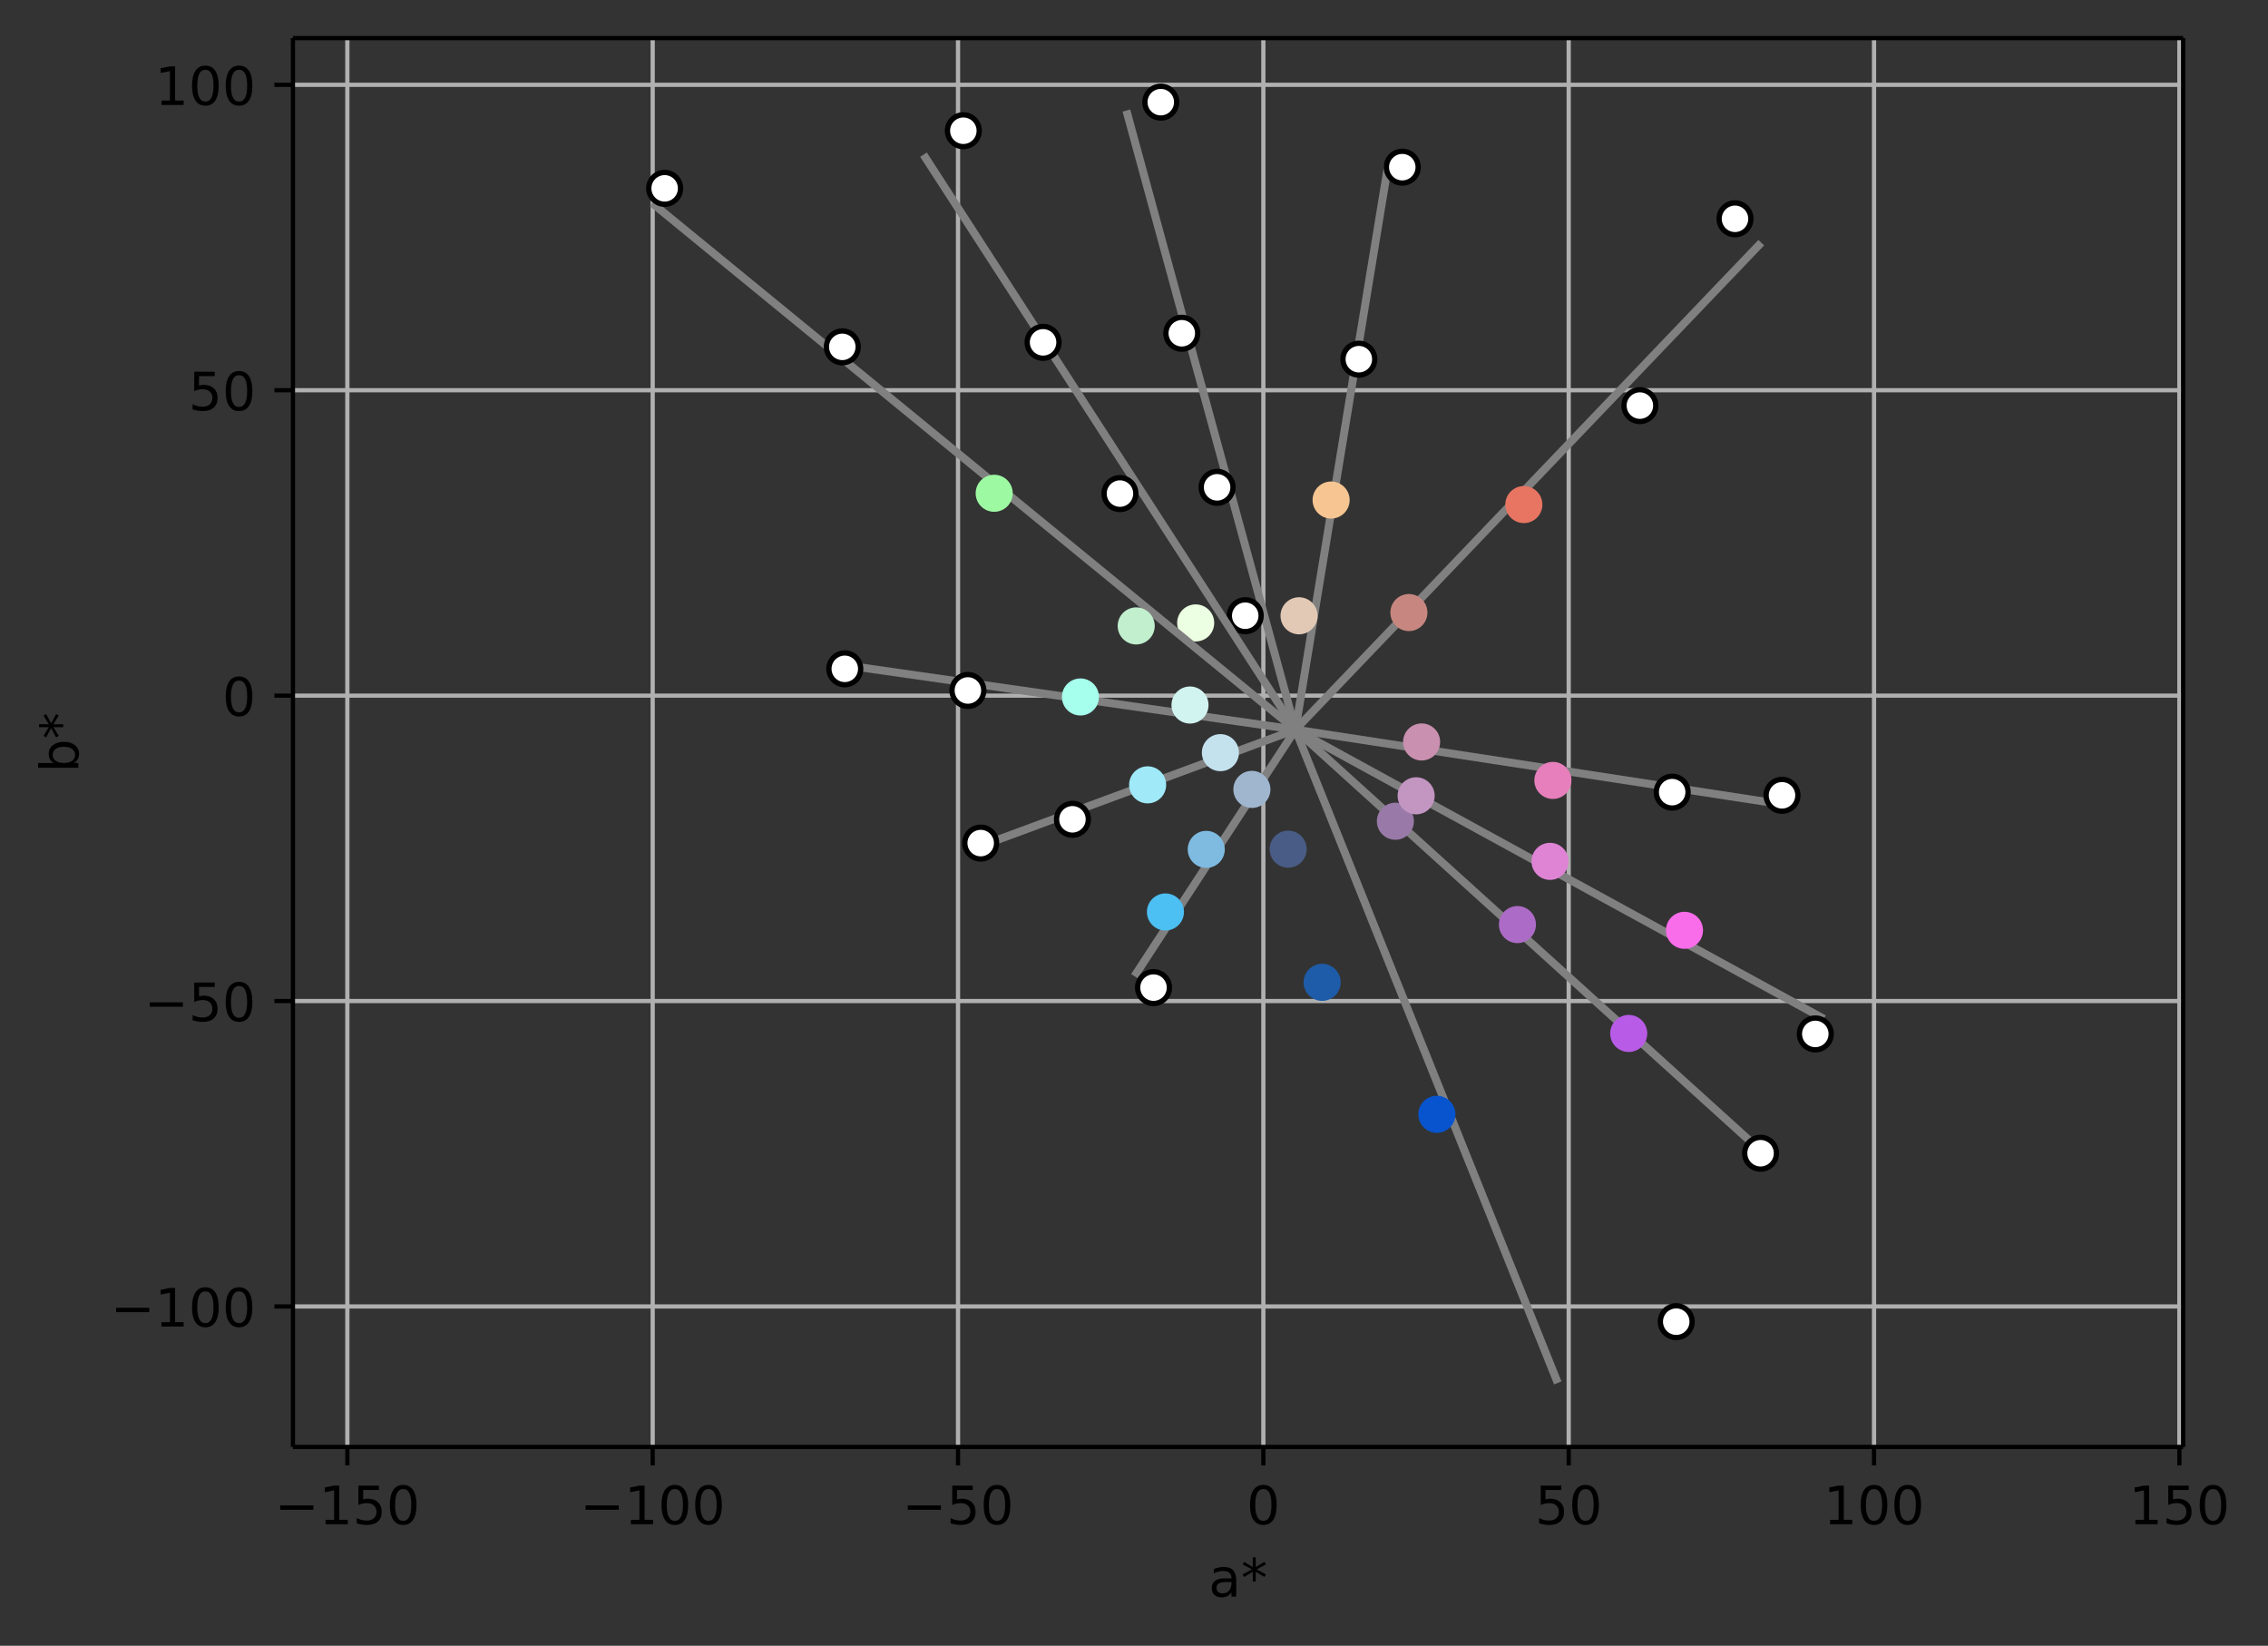 <svg height="414.491" viewBox="0 0 428.495 310.868" width="571.327" xmlns="http://www.w3.org/2000/svg" xmlns:xlink="http://www.w3.org/1999/xlink"><rect x="0" y="0" width="428.495" height="310.868" fill="#333333" stroke="none"/><defs><style>*{stroke-linecap:butt;stroke-linejoin:round}</style></defs><g id="figure_1"><path d="M0 310.868h428.495V0H0z" fill="none" id="patch_1"/><g id="axes_1"><path d="M55.345 273.312h357.12V7.2H55.345z" fill="none" id="patch_2"/><g id="matplotlib.axis_1"><g id="xtick_1"><path clip-path="url(#p8961702159)" d="M65.624 273.312V7.2" fill="none" stroke="#b0b0b0" stroke-linecap="square" stroke-width=".8" id="line2d_1"/><g id="line2d_2"><defs><path d="M0 0v3.5" id="m1732f90b3c" stroke="#000" stroke-width=".8"/></defs><use x="65.624" xlink:href="#m1732f90b3c" y="273.312" stroke="#000" stroke-width=".8"/></g><g id="text_1"><defs><path d="M10.594 35.5h62.593v-8.297H10.594z" id="DejaVuSans-8722"/><path d="M12.406 8.297h16.11v55.625l-17.532-3.516v8.985l17.438 3.515h9.86V8.296H54.39V0H12.406z" id="DejaVuSans-49"/><path d="M10.797 72.906h38.719v-8.312H19.828v-17.86q2.14.735 4.281 1.094 2.157.36 4.313.36 12.203 0 19.328-6.688 7.14-6.688 7.14-18.11 0-11.765-7.328-18.296-7.328-6.516-20.656-6.516-4.593 0-9.36.781-4.75.782-9.827 2.344v9.922q4.39-2.39 9.078-3.563 4.687-1.171 9.906-1.171 8.453 0 13.375 4.437 4.938 4.438 4.938 12.063 0 7.609-4.938 12.047-4.922 4.453-13.375 4.453-3.953 0-7.89-.875-3.922-.875-8.016-2.735z" id="DejaVuSans-53"/><path d="M31.781 66.406q-7.61 0-11.453-7.5Q16.5 51.422 16.5 36.375q0-14.984 3.828-22.484 3.844-7.5 11.453-7.5 7.672 0 11.5 7.5 3.844 7.5 3.844 22.484 0 15.047-3.844 22.531-3.828 7.5-11.5 7.5zm0 7.813q12.266 0 18.735-9.703 6.468-9.688 6.468-28.141 0-18.406-6.468-28.11-6.47-9.687-18.735-9.687-12.25 0-18.718 9.688-6.47 9.703-6.47 28.109 0 18.453 6.47 28.14Q19.53 74.22 31.78 74.22z" id="DejaVuSans-48"/></defs><g transform="matrix(.1 0 0 -.1 51.89 287.91)"><use xlink:href="#DejaVuSans-8722"/><use x="83.789" xlink:href="#DejaVuSans-49"/><use x="147.412" xlink:href="#DejaVuSans-53"/><use x="211.035" xlink:href="#DejaVuSans-48"/></g></g></g><g id="xtick_2"><path clip-path="url(#p8961702159)" d="M123.312 273.312V7.2" fill="none" stroke="#b0b0b0" stroke-linecap="square" stroke-width=".8" id="line2d_3"/><use x="123.312" xlink:href="#m1732f90b3c" y="273.312" stroke="#000" stroke-width=".8" id="line2d_4"/><g transform="matrix(.1 0 0 -.1 109.578 287.91)" id="text_2"><use xlink:href="#DejaVuSans-8722"/><use x="83.789" xlink:href="#DejaVuSans-49"/><use x="147.412" xlink:href="#DejaVuSans-48"/><use x="211.035" xlink:href="#DejaVuSans-48"/></g></g><g id="xtick_3"><path clip-path="url(#p8961702159)" d="M181 273.312V7.2" fill="none" stroke="#b0b0b0" stroke-linecap="square" stroke-width=".8" id="line2d_5"/><use x="181" xlink:href="#m1732f90b3c" y="273.312" stroke="#000" stroke-width=".8" id="line2d_6"/><g transform="matrix(.1 0 0 -.1 170.447 287.91)" id="text_3"><use xlink:href="#DejaVuSans-8722"/><use x="83.789" xlink:href="#DejaVuSans-53"/><use x="147.412" xlink:href="#DejaVuSans-48"/></g></g><g id="xtick_4"><path clip-path="url(#p8961702159)" d="M238.688 273.312V7.2" fill="none" stroke="#b0b0b0" stroke-linecap="square" stroke-width=".8" id="line2d_7"/><use x="238.688" xlink:href="#m1732f90b3c" y="273.312" stroke="#000" stroke-width=".8" id="line2d_8"/><use xlink:href="#DejaVuSans-48" transform="matrix(.1 0 0 -.1 235.506 287.91)" id="text_4"/></g><g id="xtick_5"><path clip-path="url(#p8961702159)" d="M296.376 273.312V7.2" fill="none" stroke="#b0b0b0" stroke-linecap="square" stroke-width=".8" id="line2d_9"/><use x="296.376" xlink:href="#m1732f90b3c" y="273.312" stroke="#000" stroke-width=".8" id="line2d_10"/><g transform="matrix(.1 0 0 -.1 290.013 287.91)" id="text_5"><use xlink:href="#DejaVuSans-53"/><use x="63.623" xlink:href="#DejaVuSans-48"/></g></g><g id="xtick_6"><path clip-path="url(#p8961702159)" d="M354.063 273.312V7.2" fill="none" stroke="#b0b0b0" stroke-linecap="square" stroke-width=".8" id="line2d_11"/><use x="354.063" xlink:href="#m1732f90b3c" y="273.312" stroke="#000" stroke-width=".8" id="line2d_12"/><g transform="matrix(.1 0 0 -.1 344.52 287.91)" id="text_6"><use xlink:href="#DejaVuSans-49"/><use x="63.623" xlink:href="#DejaVuSans-48"/><use x="127.246" xlink:href="#DejaVuSans-48"/></g></g><g id="xtick_7"><path clip-path="url(#p8961702159)" d="M411.751 273.312V7.2" fill="none" stroke="#b0b0b0" stroke-linecap="square" stroke-width=".8" id="line2d_13"/><use x="411.751" xlink:href="#m1732f90b3c" y="273.312" stroke="#000" stroke-width=".8" id="line2d_14"/><g transform="matrix(.1 0 0 -.1 402.208 287.91)" id="text_7"><use xlink:href="#DejaVuSans-49"/><use x="63.623" xlink:href="#DejaVuSans-53"/><use x="127.246" xlink:href="#DejaVuSans-48"/></g></g><g id="text_8"><defs><path d="M34.281 27.484q-10.89 0-15.093-2.484-4.204-2.484-4.204-8.5 0-4.781 3.157-7.594 3.156-2.797 8.562-2.797 7.485 0 12 5.297 4.516 5.297 4.516 14.078v2zm17.922 3.72V0H43.22v8.297Q40.14 3.328 35.547.953q-4.594-2.375-11.234-2.375-8.391 0-13.36 4.719Q6 8.016 6 15.922q0 9.219 6.172 13.906 6.187 4.688 18.437 4.688h12.61v.89q0 6.203-4.078 9.594-4.078 3.39-11.453 3.39-4.688 0-9.141-1.124-4.438-1.125-8.531-3.375v8.312q4.921 1.906 9.562 2.844 4.64.953 9.031.953 11.875 0 17.735-6.156 5.86-6.14 5.86-18.64z" id="DejaVuSans-97"/><path d="M47.016 60.89L29.5 51.423l17.516-9.531-2.828-4.782-16.407 9.907V28.609H22.22v18.407L5.812 37.109l-2.828 4.782 17.532 9.53-17.532 9.47 2.829 4.828 16.406-9.906v18.406h5.562V55.813l16.407 9.906z" id="DejaVuSans-42"/></defs><g transform="matrix(.1 0 0 -.1 228.341 301.589)"><use xlink:href="#DejaVuSans-97"/><use x="61.279" xlink:href="#DejaVuSans-42"/></g></g></g><g id="matplotlib.axis_2"><g id="ytick_1"><path clip-path="url(#p8961702159)" d="M55.345 246.775h357.12" fill="none" stroke="#b0b0b0" stroke-linecap="square" stroke-width=".8" id="line2d_15"/><g id="line2d_16"><defs><path d="M0 0h-3.5" id="m1088eaa960" stroke="#000" stroke-width=".8"/></defs><use x="55.345" xlink:href="#m1088eaa960" y="246.775" stroke="#000" stroke-width=".8"/></g><g transform="matrix(.1 0 0 -.1 20.878 250.574)" id="text_9"><use xlink:href="#DejaVuSans-8722"/><use x="83.789" xlink:href="#DejaVuSans-49"/><use x="147.412" xlink:href="#DejaVuSans-48"/><use x="211.035" xlink:href="#DejaVuSans-48"/></g></g><g id="ytick_2"><path clip-path="url(#p8961702159)" d="M55.345 189.087h357.12" fill="none" stroke="#b0b0b0" stroke-linecap="square" stroke-width=".8" id="line2d_17"/><use x="55.345" xlink:href="#m1088eaa960" y="189.087" stroke="#000" stroke-width=".8" id="line2d_18"/><g transform="matrix(.1 0 0 -.1 27.24 192.886)" id="text_10"><use xlink:href="#DejaVuSans-8722"/><use x="83.789" xlink:href="#DejaVuSans-53"/><use x="147.412" xlink:href="#DejaVuSans-48"/></g></g><g id="ytick_3"><path clip-path="url(#p8961702159)" d="M55.345 131.399h357.12" fill="none" stroke="#b0b0b0" stroke-linecap="square" stroke-width=".8" id="line2d_19"/><use x="55.345" xlink:href="#m1088eaa960" y="131.399" stroke="#000" stroke-width=".8" id="line2d_20"/><use xlink:href="#DejaVuSans-48" transform="matrix(.1 0 0 -.1 41.983 135.198)" id="text_11"/></g><g id="ytick_4"><path clip-path="url(#p8961702159)" d="M55.345 73.711h357.12" fill="none" stroke="#b0b0b0" stroke-linecap="square" stroke-width=".8" id="line2d_21"/><use x="55.345" xlink:href="#m1088eaa960" y="73.711" stroke="#000" stroke-width=".8" id="line2d_22"/><g transform="matrix(.1 0 0 -.1 35.62 77.51)" id="text_12"><use xlink:href="#DejaVuSans-53"/><use x="63.623" xlink:href="#DejaVuSans-48"/></g></g><g id="ytick_5"><path clip-path="url(#p8961702159)" d="M55.345 16.023h357.12" fill="none" stroke="#b0b0b0" stroke-linecap="square" stroke-width=".8" id="line2d_23"/><use x="55.345" xlink:href="#m1088eaa960" y="16.023" stroke="#000" stroke-width=".8" id="line2d_24"/><g transform="matrix(.1 0 0 -.1 29.258 19.822)" id="text_13"><use xlink:href="#DejaVuSans-49"/><use x="63.623" xlink:href="#DejaVuSans-48"/><use x="127.246" xlink:href="#DejaVuSans-48"/></g></g><g id="text_14"><defs><path d="M48.688 27.297q0 9.906-4.079 15.547-4.078 5.64-11.203 5.64-7.14 0-11.218-5.64-4.079-5.64-4.079-15.547 0-9.906 4.078-15.547 4.079-5.64 11.22-5.64 7.124 0 11.202 5.64t4.078 15.547zM18.108 46.39q2.844 4.875 7.157 7.234Q29.594 56 35.594 56q9.968 0 16.187-7.906 6.235-7.907 6.235-20.797T51.78 6.484q-6.218-7.906-16.187-7.906-6 0-10.328 2.375-4.313 2.375-7.157 7.25V0H9.08v75.984h9.03z" id="DejaVuSans-98"/></defs><g transform="matrix(0 -.1 -.1 0 14.798 145.93)"><use xlink:href="#DejaVuSans-98"/><use x="63.477" xlink:href="#DejaVuSans-42"/></g></g></g><path clip-path="url(#p8961702159)" d="M244.748 137.823l88.011-91.988" fill="none" stroke="gray" stroke-linecap="square" stroke-width="1.5" id="line2d_25"/><g id="line2d_26"><defs><path d="M0 3a3 3 0 100-6 3 3 0 000 6z" id="m4542cd4eef" stroke="#c78780"/></defs><g clip-path="url(#p8961702159)"><use x="266.185" xlink:href="#m4542cd4eef" y="115.709" fill="#c78780" stroke="#c78780"/></g></g><g id="line2d_27"><defs><path d="M0 3a3 3 0 100-6 3 3 0 000 6z" id="m874e1ed402" stroke="#e87562"/></defs><g clip-path="url(#p8961702159)"><use x="287.902" xlink:href="#m874e1ed402" y="95.309" fill="#e87562" stroke="#e87562"/></g></g><g id="line2d_28"><defs><path d="M0 3a3 3 0 100-6 3 3 0 000 6z" id="me52f85e693" stroke="#000"/></defs><g clip-path="url(#p8961702159)"><use x="309.824" xlink:href="#me52f85e693" y="76.616" fill="#fff" stroke="#000"/></g></g><g clip-path="url(#p8961702159)" id="line2d_29"><use x="327.795" xlink:href="#me52f85e693" y="41.33" fill="#fff" stroke="#000"/></g><path clip-path="url(#p8961702159)" d="M244.748 137.823L262.27 31.106" fill="none" stroke="gray" stroke-linecap="square" stroke-width="1.5" id="line2d_30"/><g id="line2d_31"><defs><path d="M0 3a3 3 0 100-6 3 3 0 000 6z" id="m8b4852b790" stroke="#e2c9b5"/></defs><g clip-path="url(#p8961702159)"><use x="245.43" xlink:href="#m8b4852b790" y="116.319" fill="#e2c9b5" stroke="#e2c9b5"/></g></g><g id="line2d_32"><defs><path d="M0 3a3 3 0 100-6 3 3 0 000 6z" id="m7b980e7e53" stroke="#f6c592"/></defs><g clip-path="url(#p8961702159)"><use x="251.488" xlink:href="#m7b980e7e53" y="94.455" fill="#f6c592" stroke="#f6c592"/></g></g><g clip-path="url(#p8961702159)" id="line2d_33"><use x="256.728" xlink:href="#me52f85e693" y="67.849" fill="#fff" stroke="#000"/></g><g clip-path="url(#p8961702159)" id="line2d_34"><use x="264.934" xlink:href="#me52f85e693" y="31.578" fill="#fff" stroke="#000"/></g><path clip-path="url(#p8961702159)" d="M244.748 137.823L212.81 20.879" fill="none" stroke="gray" stroke-linecap="square" stroke-width="1.5" id="line2d_35"/><g clip-path="url(#p8961702159)" id="line2d_36"><use x="235.264" xlink:href="#me52f85e693" y="116.302" fill="#fff" stroke="#000"/></g><g clip-path="url(#p8961702159)" id="line2d_37"><use x="229.948" xlink:href="#me52f85e693" y="92.053" fill="#fff" stroke="#000"/></g><g clip-path="url(#p8961702159)" id="line2d_38"><use x="223.276" xlink:href="#me52f85e693" y="62.951" fill="#fff" stroke="#000"/></g><g clip-path="url(#p8961702159)" id="line2d_39"><use x="219.308" xlink:href="#me52f85e693" y="19.296" fill="#fff" stroke="#000"/></g><path clip-path="url(#p8961702159)" d="M244.748 137.823l-70.273-108.61" fill="none" stroke="gray" stroke-linecap="square" stroke-width="1.5" id="line2d_40"/><g id="line2d_41"><defs><path d="M0 3a3 3 0 100-6 3 3 0 000 6z" id="m4bdcfef49a" stroke="#ecffe2"/></defs><g clip-path="url(#p8961702159)"><use x="225.902" xlink:href="#m4bdcfef49a" y="117.668" fill="#ecffe2" stroke="#ecffe2"/></g></g><g clip-path="url(#p8961702159)" id="line2d_42"><use x="211.594" xlink:href="#me52f85e693" y="93.234" fill="#fff" stroke="#000"/></g><g clip-path="url(#p8961702159)" id="line2d_43"><use x="197.07" xlink:href="#me52f85e693" y="64.667" fill="#fff" stroke="#000"/></g><g clip-path="url(#p8961702159)" id="line2d_44"><use x="182.006" xlink:href="#me52f85e693" y="24.695" fill="#fff" stroke="#000"/></g><path clip-path="url(#p8961702159)" d="M244.748 137.823l-121.52-99.447" fill="none" stroke="gray" stroke-linecap="square" stroke-width="1.5" id="line2d_45"/><g id="line2d_46"><defs><path d="M0 3a3 3 0 100-6 3 3 0 000 6z" id="m7b40b215d5" stroke="#c2efce"/></defs><g clip-path="url(#p8961702159)"><use x="214.664" xlink:href="#m7b40b215d5" y="118.233" fill="#c2efce" stroke="#c2efce"/></g></g><g id="line2d_47"><defs><path d="M0 3a3 3 0 100-6 3 3 0 000 6z" id="mfe2b8937dd" stroke="#9ef9a3"/></defs><g clip-path="url(#p8961702159)"><use x="187.833" xlink:href="#mfe2b8937dd" y="93.176" fill="#9ef9a3" stroke="#9ef9a3"/></g></g><g clip-path="url(#p8961702159)" id="line2d_48"><use x="159.137" xlink:href="#me52f85e693" y="65.519" fill="#fff" stroke="#000"/></g><g clip-path="url(#p8961702159)" id="line2d_49"><use x="125.573" xlink:href="#me52f85e693" y="35.578" fill="#fff" stroke="#000"/></g><path clip-path="url(#p8961702159)" d="M244.748 137.823l-85.045-12.17" fill="none" stroke="gray" stroke-linecap="square" stroke-width="1.5" id="line2d_50"/><g id="line2d_51"><defs><path d="M0 3a3 3 0 100-6 3 3 0 000 6z" id="m84ceeafee2" stroke="#d2f4f0"/></defs><g clip-path="url(#p8961702159)"><use x="224.826" xlink:href="#m84ceeafee2" y="133.175" fill="#d2f4f0" stroke="#d2f4f0"/></g></g><g id="line2d_52"><defs><path d="M0 3a3 3 0 100-6 3 3 0 000 6z" id="m787a3d257f" stroke="#a6feed"/></defs><g clip-path="url(#p8961702159)"><use x="204.127" xlink:href="#m787a3d257f" y="131.652" fill="#a6feed" stroke="#a6feed"/></g></g><g clip-path="url(#p8961702159)" id="line2d_53"><use x="182.864" xlink:href="#me52f85e693" y="130.425" fill="#fff" stroke="#000"/></g><g clip-path="url(#p8961702159)" id="line2d_54"><use x="159.608" xlink:href="#me52f85e693" y="126.338" fill="#fff" stroke="#000"/></g><path clip-path="url(#p8961702159)" d="M244.748 137.823l-59.284 21.927" fill="none" stroke="gray" stroke-linecap="square" stroke-width="1.5" id="line2d_55"/><g id="line2d_56"><defs><path d="M0 3a3 3 0 100-6 3 3 0 000 6z" id="m0d3cce129f" stroke="#c4e2ee"/></defs><g clip-path="url(#p8961702159)"><use x="230.571" xlink:href="#m0d3cce129f" y="142.171" fill="#c4e2ee" stroke="#c4e2ee"/></g></g><g id="line2d_57"><defs><path d="M0 3a3 3 0 100-6 3 3 0 000 6z" id="m2f59c8541c" stroke="#9fe9f8"/></defs><g clip-path="url(#p8961702159)"><use x="216.824" xlink:href="#m2f59c8541c" y="148.253" fill="#9fe9f8" stroke="#9fe9f8"/></g></g><g clip-path="url(#p8961702159)" id="line2d_58"><use x="202.619" xlink:href="#me52f85e693" y="154.761" fill="#fff" stroke="#000"/></g><g clip-path="url(#p8961702159)" id="line2d_59"><use x="185.283" xlink:href="#me52f85e693" y="159.255" fill="#fff" stroke="#000"/></g><path clip-path="url(#p8961702159)" d="M244.748 137.823l-30.41 46.571" fill="none" stroke="gray" stroke-linecap="square" stroke-width="1.5" id="line2d_60"/><g id="line2d_61"><defs><path d="M0 3a3 3 0 100-6 3 3 0 000 6z" id="m5eb9b5fbcf" stroke="#a0b6cf"/></defs><g clip-path="url(#p8961702159)"><use x="236.521" xlink:href="#m5eb9b5fbcf" y="149.113" fill="#a0b6cf" stroke="#a0b6cf"/></g></g><g id="line2d_62"><defs><path d="M0 3a3 3 0 100-6 3 3 0 000 6z" id="m0c0da9d8c3" stroke="#7fbbe1"/></defs><g clip-path="url(#p8961702159)"><use x="227.897" xlink:href="#m0c0da9d8c3" y="160.445" fill="#7fbbe1" stroke="#7fbbe1"/></g></g><g id="line2d_63"><defs><path d="M0 3a3 3 0 100-6 3 3 0 000 6z" id="m9b39b75ca5" stroke="#4cbff3"/></defs><g clip-path="url(#p8961702159)"><use x="220.188" xlink:href="#m9b39b75ca5" y="172.263" fill="#4cbff3" stroke="#4cbff3"/></g></g><g clip-path="url(#p8961702159)" id="line2d_64"><use x="217.934" xlink:href="#me52f85e693" y="186.553" fill="#fff" stroke="#000"/></g><path clip-path="url(#p8961702159)" d="M244.748 137.823l49.559 123.393" fill="none" stroke="gray" stroke-linecap="square" stroke-width="1.5" id="line2d_65"/><g id="line2d_66"><defs><path d="M0 3a3 3 0 100-6 3 3 0 000 6z" id="mc055761e6b" stroke="#485c85"/></defs><g clip-path="url(#p8961702159)"><use x="243.375" xlink:href="#mc055761e6b" y="160.398" fill="#485c85" stroke="#485c85"/></g></g><g id="line2d_67"><defs><path d="M0 3a3 3 0 100-6 3 3 0 000 6z" id="mc438692816" stroke="#1e5ca9"/></defs><g clip-path="url(#p8961702159)"><use x="249.792" xlink:href="#mc438692816" y="185.557" fill="#1e5ca9" stroke="#1e5ca9"/></g></g><g id="line2d_68"><defs><path d="M0 3a3 3 0 100-6 3 3 0 000 6z" id="md7faf1db7e" stroke="#0754ce"/></defs><g clip-path="url(#p8961702159)"><use x="271.469" xlink:href="#md7faf1db7e" y="210.487" fill="#0754ce" stroke="#0754ce"/></g></g><g clip-path="url(#p8961702159)" id="line2d_69"><use x="316.693" xlink:href="#me52f85e693" y="249.652" fill="#fff" stroke="#000"/></g><path clip-path="url(#p8961702159)" d="M244.748 137.823l88.125 79.74" fill="none" stroke="gray" stroke-linecap="square" stroke-width="1.5" id="line2d_70"/><g id="line2d_71"><defs><path d="M0 3a3 3 0 100-6 3 3 0 000 6z" id="m1e305ed56d" stroke="#9979a8"/></defs><g clip-path="url(#p8961702159)"><use x="263.631" xlink:href="#m1e305ed56d" y="155.124" fill="#9979a8" stroke="#9979a8"/></g></g><g id="line2d_72"><defs><path d="M0 3a3 3 0 100-6 3 3 0 000 6z" id="mdbd4451bac" stroke="#ac6bc6"/></defs><g clip-path="url(#p8961702159)"><use x="286.691" xlink:href="#mdbd4451bac" y="174.648" fill="#ac6bc6" stroke="#ac6bc6"/></g></g><g id="line2d_73"><defs><path d="M0 3a3 3 0 100-6 3 3 0 000 6z" id="m345866e44b" stroke="#b85be6"/></defs><g clip-path="url(#p8961702159)"><use x="307.715" xlink:href="#m345866e44b" y="195.213" fill="#b85be6" stroke="#b85be6"/></g></g><g clip-path="url(#p8961702159)" id="line2d_74"><use x="332.625" xlink:href="#me52f85e693" y="217.837" fill="#fff" stroke="#000"/></g><path clip-path="url(#p8961702159)" d="M244.748 137.823l99.834 54.629" fill="none" stroke="gray" stroke-linecap="square" stroke-width="1.5" id="line2d_75"/><g id="line2d_76"><defs><path d="M0 3a3 3 0 100-6 3 3 0 000 6z" id="mbc9680388a" stroke="#c395c1"/></defs><g clip-path="url(#p8961702159)"><use x="267.552" xlink:href="#mbc9680388a" y="150.322" fill="#c395c1" stroke="#c395c1"/></g></g><g id="line2d_77"><defs><path d="M0 3a3 3 0 100-6 3 3 0 000 6z" id="mbab9a14609" stroke="#df83d5"/></defs><g clip-path="url(#p8961702159)"><use x="292.845" xlink:href="#mbab9a14609" y="162.702" fill="#df83d5" stroke="#df83d5"/></g></g><g id="line2d_78"><defs><path d="M0 3a3 3 0 100-6 3 3 0 000 6z" id="m8abfeabaa1" stroke="#f96cea"/></defs><g clip-path="url(#p8961702159)"><use x="318.252" xlink:href="#m8abfeabaa1" y="175.73" fill="#f96cea" stroke="#f96cea"/></g></g><g clip-path="url(#p8961702159)" id="line2d_79"><use x="342.969" xlink:href="#me52f85e693" y="195.302" fill="#fff" stroke="#000"/></g><path clip-path="url(#p8961702159)" d="M244.748 137.823l91.69 14.064" fill="none" stroke="gray" stroke-linecap="square" stroke-width="1.5" id="line2d_80"/><g id="line2d_81"><defs><path d="M0 3a3 3 0 100-6 3 3 0 000 6z" id="m76a393a9f3" stroke="#c990af"/></defs><g clip-path="url(#p8961702159)"><use x="268.588" xlink:href="#m76a393a9f3" y="140.151" fill="#c990af" stroke="#c990af"/></g></g><g id="line2d_82"><defs><path d="M0 3a3 3 0 100-6 3 3 0 000 6z" id="m935a38628e" stroke="#e67fbb"/></defs><g clip-path="url(#p8961702159)"><use x="293.387" xlink:href="#m935a38628e" y="147.414" fill="#e67fbb" stroke="#e67fbb"/></g></g><g clip-path="url(#p8961702159)" id="line2d_83"><use x="315.925" xlink:href="#me52f85e693" y="149.63" fill="#fff" stroke="#000"/></g><g clip-path="url(#p8961702159)" id="line2d_84"><use x="336.677" xlink:href="#me52f85e693" y="150.232" fill="#fff" stroke="#000"/></g><path d="M55.345 273.312V7.2" fill="none" stroke="#000" stroke-linecap="square" stroke-width=".8" id="patch_3"/><path d="M412.465 273.312V7.2" fill="none" stroke="#000" stroke-linecap="square" stroke-width=".8" id="patch_4"/><path d="M55.345 273.312h357.12" fill="none" stroke="#000" stroke-linecap="square" stroke-width=".8" id="patch_5"/><path d="M55.345 7.2h357.12" fill="none" stroke="#000" stroke-linecap="square" stroke-width=".8" id="patch_6"/></g></g><defs><clipPath id="p8961702159"><path d="M55.345 7.2h357.12v266.112H55.345z"/></clipPath></defs></svg>
